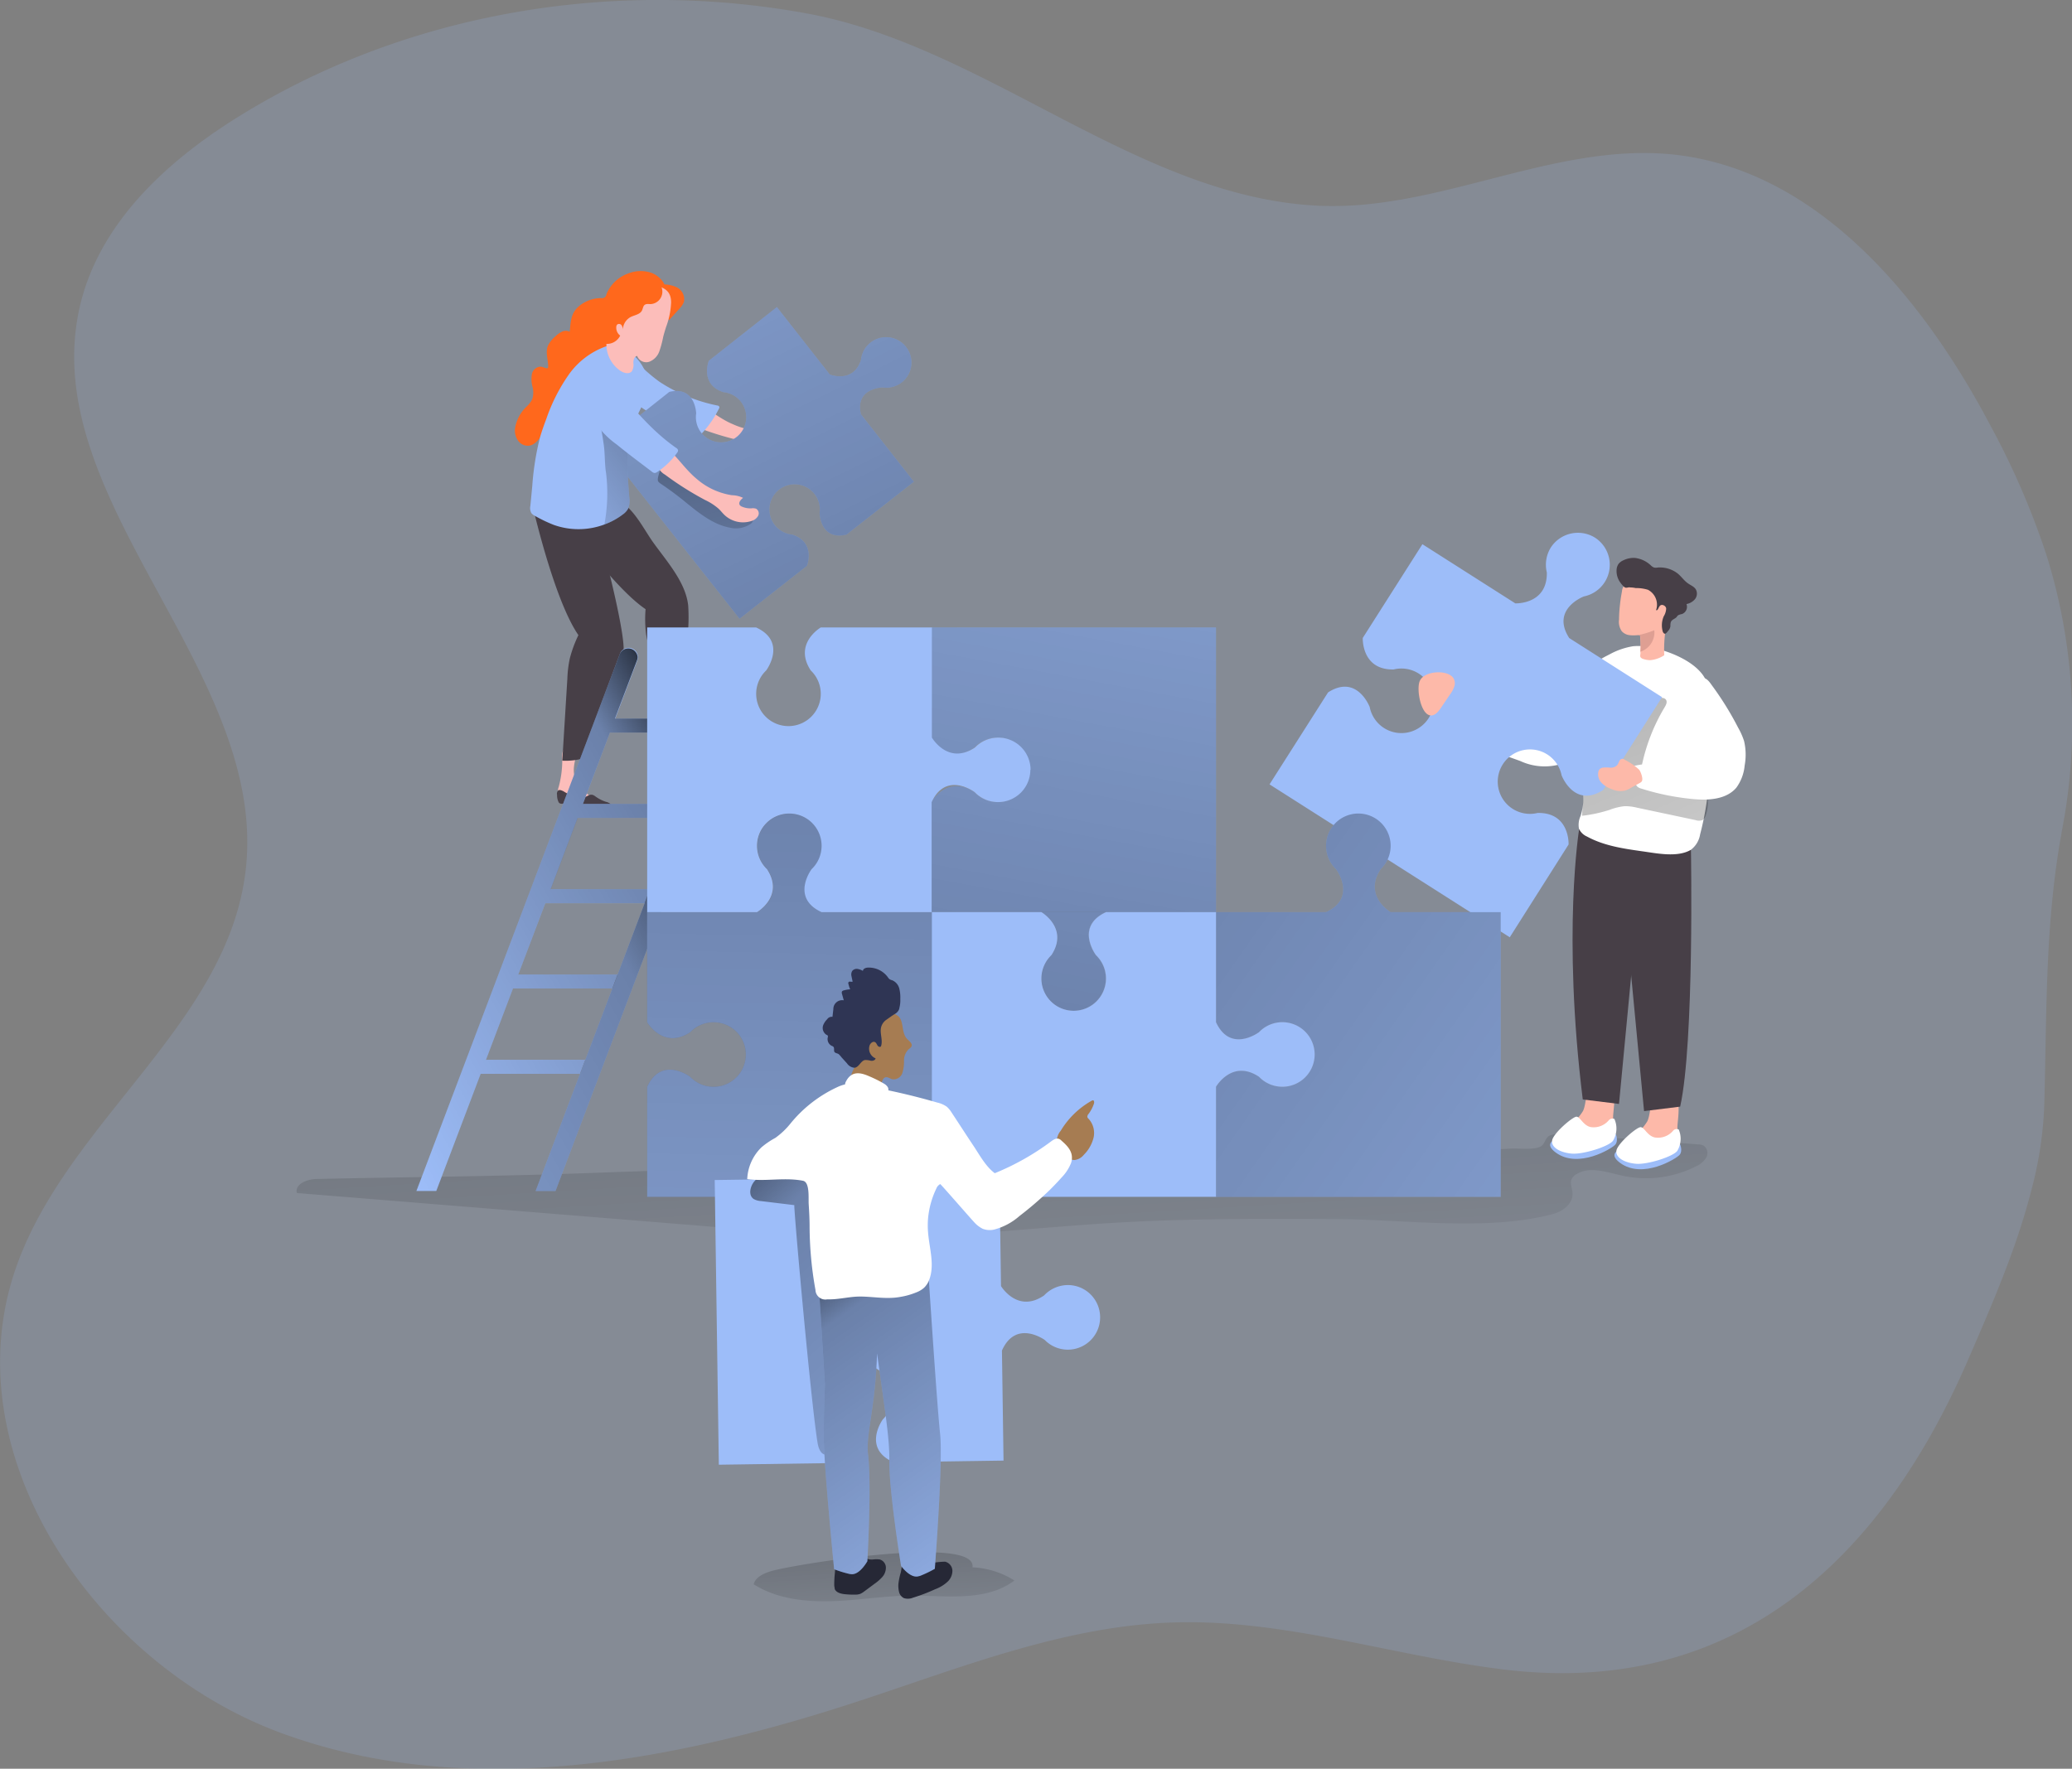 <svg id="Layer_1" data-name="Layer 1" xmlns="http://www.w3.org/2000/svg" xmlns:xlink="http://www.w3.org/1999/xlink" viewBox="0 0 352.24 300.77"><rect x="0" y="0" width="352.24" height="300.77" fill="#808080" stroke="none"/><defs><linearGradient id="linear-gradient" x1="183.83" y1="264.73" x2="185.9" y2="304.52" gradientUnits="userSpaceOnUse"><stop offset="0.01"/><stop offset="0.08" stop-opacity="0.69"/><stop offset="0.21" stop-opacity="0.32"/><stop offset="1" stop-opacity="0"/></linearGradient><linearGradient id="linear-gradient-2" x1="198.79" y1="115.83" x2="207.47" y2="258.13" xlink:href="#linear-gradient"/><linearGradient id="linear-gradient-3" x1="2316.74" y1="-609.73" x2="2301.18" y2="-592.25" gradientTransform="matrix(-0.82, 0.58, 0.58, 0.82, 2373.07, -750.08)" xlink:href="#linear-gradient"/><linearGradient id="linear-gradient-4" x1="4330.77" y1="2142.84" x2="4507.33" y2="2228.49" gradientTransform="translate(2301.07 4516.13) rotate(-142.1)" gradientUnits="userSpaceOnUse"><stop offset="0.01"/><stop offset="0.08" stop-opacity="0.69"/><stop offset="0.21" stop-opacity="0.32"/><stop offset="1" stop-opacity="0"/></linearGradient><linearGradient id="linear-gradient-5" x1="151.05" y1="89.31" x2="160.05" y2="133.45" gradientTransform="matrix(1, 0, 0, 1, 0, 0)" xlink:href="#linear-gradient-4"/><linearGradient id="linear-gradient-6" x1="2290.73" y1="-591.78" x2="2325.28" y2="-589.92" gradientTransform="matrix(-0.82, 0.58, 0.58, 0.82, 2373.07, -750.08)" xlink:href="#linear-gradient"/><linearGradient id="linear-gradient-7" x1="169.8" y1="127.82" x2="168.29" y2="306.52" gradientTransform="matrix(1, 0, 0, 1, 0, 0)" xlink:href="#linear-gradient-4"/><linearGradient id="linear-gradient-8" x1="163.48" y1="158.08" x2="90.67" y2="199.84" gradientTransform="matrix(1, 0, 0, 1, 0, 0)" xlink:href="#linear-gradient-4"/><linearGradient id="linear-gradient-9" x1="130.94" y1="144.46" x2="3.3" y2="217.66" gradientTransform="matrix(1, 0, 0, 1, 0, 0)" xlink:href="#linear-gradient-4"/><linearGradient id="linear-gradient-10" x1="287.37" y1="96.88" x2="352.62" y2="250.07" gradientTransform="matrix(1, 0, 0, 1, 0, 0)" xlink:href="#linear-gradient-4"/><linearGradient id="linear-gradient-11" x1="169.38" y1="134.78" x2="406.73" y2="301.18" gradientTransform="matrix(1, 0, 0, 1, 0, 0)" xlink:href="#linear-gradient-4"/><linearGradient id="linear-gradient-12" x1="199.17" y1="253.11" x2="243.94" y2="12.38" gradientTransform="matrix(1, 0, 0, 1, 0, 0)" xlink:href="#linear-gradient-4"/><linearGradient id="linear-gradient-13" x1="171.77" y1="88.49" x2="165.01" y2="385.82" gradientTransform="matrix(1, 0, 0, 1, 0, 0)" xlink:href="#linear-gradient-4"/><linearGradient id="linear-gradient-14" x1="144.76" y1="213.89" x2="232.33" y2="309.06" gradientTransform="matrix(1, 0, 0, 1, 0, 0)" xlink:href="#linear-gradient-4"/><linearGradient id="linear-gradient-15" x1="163.53" y1="235.49" x2="213.67" y2="305.68" xlink:href="#linear-gradient"/></defs><title>15</title><path d="M380.31,226.05c-2.56,10.09-7,20.16-10.89,29.14-14.78,33.91-39.72,57.1-78.77,52.36-18.82-2.29-37.24-8.61-56.19-8-18.13.56-35.39,7.39-52.61,13.08-32,10.59-67.43,17.37-99.08,5.71s-56.26-47.53-45-79.33c8.76-24.82,36.15-41.47,39-67.63,3.75-34-36.49-63.33-28-96.51C52.38,60.9,64,50.5,76.31,43c28.28-17.29,63.05-23,95.54-17.12,30.9,5.55,56.61,31.57,87.75,32.77C279.68,59.41,299,48,319,49.88c24.74,2.39,42.88,24.3,54.45,46.31a133.81,133.81,0,0,1,9.31,21.47,95.67,95.67,0,0,1,2.84,46.76c-3,16-2.64,31-3.1,47.41A65.06,65.06,0,0,1,380.31,226.05Z" transform="translate(-34.98 -23.65)" fill="#9dbdf9" opacity="0.18" style="isolation:isolate"/><path d="M166,290.84c-1.22.38-2.59,1-2.9,2.21,3.84,2.44,8.59,3,13.13,2.88s9.07-.92,13.62-.95c6,0,12.76,1.07,17.58-2.57a14.53,14.53,0,0,0-7.13-2.24C201.19,284.57,169.56,289.73,166,290.84Z" transform="translate(-34.98 -23.65)" fill="url(#linear-gradient)"/><path d="M88.91,224.13c-1.62,0-3.86.82-3.46,2.39l73.93,6c8.7.71,17.41,1.41,26.15,1.41,13.2,0,26.34-1.62,39.51-2.38,12.4-.71,24.82-.66,37.23-.6,11.49.06,25.62,2.13,36.78-.88,1.68-.45,3.37-1.8,3.26-3.53-.05-.8-.47-1.63-.16-2.37a2,2,0,0,1,.82-.86c2.29-1.41,5.21-.31,7.85.27A18.76,18.76,0,0,0,323.25,222a3.89,3.89,0,0,0,1.76-1.46,1.56,1.56,0,0,0-.38-2.06,2.22,2.22,0,0,0-1-.23L301,216.49a5.22,5.22,0,0,0-2.49.22c-.89.39-.84,1.43-1.56,1.86-1.17.69-3.83.32-5.17.4-3.43.19-6.86.38-10.3.55q-10.27.49-20.58.83c-14,.47-28.07.75-42.1,1-27.75.45-55.51.69-83.25,1.76C120,223.69,104.46,223.79,88.91,224.13Z" transform="translate(-34.98 -23.65)" fill="url(#linear-gradient-2)"/><path d="M145.76,70.06a5.69,5.69,0,0,0-4,.1,6.26,6.26,0,0,0-3.68,3.5.74.74,0,0,1-.88.68,5.86,5.86,0,0,0-3.94,1.51C132,77,132,78.41,131.83,80.06a1.48,1.48,0,0,0-1.33,0,4.13,4.13,0,0,0-1.11.8,4.58,4.58,0,0,0-1.29,1.65c-.4,1.09.05,2.29.07,3.45a.36.36,0,0,1-.09.29.33.33,0,0,1-.26,0c-.31-.06-.59-.22-.9-.25a1.56,1.56,0,0,0-1.52,1.28,5.06,5.06,0,0,0,.11,2.15,3.76,3.76,0,0,1-.06,2.13,4.55,4.55,0,0,1-.93,1.21,6.49,6.49,0,0,0-2,3.83,3.05,3.05,0,0,0,.54,2,2.06,2.06,0,0,0,1.85.84c1.66-.22,2.24-2.55,3.82-3.1s3.35-2.41,4.37-3.88c.82-1.18,1.62-2.55,3-3a4.82,4.82,0,0,0,1.3-.48,2.5,2.5,0,0,0,.66-.78,10.16,10.16,0,0,0,1.31-2.74c.5-1.92,0-4.08.93-5.85a4.07,4.07,0,0,1,2.61-2.06c.47-.12,1-.15,1.43-.28a5.08,5.08,0,0,0,1.52-.73,4.76,4.76,0,0,0,2.32-3.33C148.27,71.8,147,70.54,145.76,70.06Z" transform="translate(-34.98 -23.65)" fill="#ff681c"/><path d="M149.85,72.43A2.25,2.25,0,0,1,151.24,75a3.38,3.38,0,0,1-.75,1.13l-1.81,2-.75-2.78a2.25,2.25,0,0,0-.73-1.35,1.7,1.7,0,0,0-1.69,0c-.53.27-1,.69-1.47,1-.13.08-.31.17-.45.09s-.16-.37-.09-.57C144.36,72.14,147.65,71.48,149.85,72.43Z" transform="translate(-34.98 -23.65)" fill="#ff681c"/><path d="M151.08,147.66a5.11,5.11,0,0,0,.9,2.61c.81,1,2.16,1.5,3.28,2.23a.88.88,0,0,1,.46.59.62.62,0,0,1-.41.55,1.78,1.78,0,0,1-.73.05,28.75,28.75,0,0,0-3.45-.33c-.58,0-1.25.06-1.62-.39a1.75,1.75,0,0,1-.23-1.28,17.38,17.38,0,0,0-.4-4.93,3.16,3.16,0,0,1-.13-1.22,1.11,1.11,0,0,1,1.81-.63C151.22,145.48,151,146.89,151.08,147.66Z" transform="translate(-34.98 -23.65)" fill="#fcbdba"/><path d="M132.58,153.85a5.2,5.2,0,0,0,.34,2.74c.59,1.19,1.82,1.9,2.77,2.84a.84.84,0,0,1,.33.67.6.6,0,0,1-.51.45,1.61,1.61,0,0,1-.72-.09,30.24,30.24,0,0,0-3.32-1c-.57-.1-1.24-.2-1.51-.7a1.78,1.78,0,0,1,0-1.3,17.37,17.37,0,0,0,.6-4.92,3.14,3.14,0,0,1,.12-1.22,1.11,1.11,0,0,1,1.9-.25C133.15,151.74,132.65,153.08,132.58,153.85Z" transform="translate(-34.98 -23.65)" fill="#fcbdba"/><path d="M128.94,108.85s9.54,14.16,15.79,18.39a20.13,20.13,0,0,0,.09,4.25c.32,2.29,1.43,4.3,1.79,6.55l1.2,7.57c.05.34.15.75.48.87a1,1,0,0,0,.61,0l2.64-.72a121.73,121.73,0,0,1,.29-13.64,30.07,30.07,0,0,0,.14-5.53c-.44-4-3.72-7.57-6-10.78-1.37-1.94-2.84-4.84-4.76-6.31-1.6-1.22-3.86-.64-5.87-.44a13.64,13.64,0,0,1-4.5-.32A2,2,0,0,0,128.94,108.85Z" transform="translate(-34.98 -23.65)" fill="#473f47"/><path d="M125.31,108.76s3.71,16.67,8,22.89a21.15,21.15,0,0,0-1.47,4,19.71,19.71,0,0,0-.41,3.43L130.57,153a11.13,11.13,0,0,0,3.93-.5l4.88-12.27A17,17,0,0,0,141,134c0-4.18-4-19.44-4.47-20.21-1.05-1.73-3.36-2-5.3-2.56a13.38,13.38,0,0,1-4.07-1.94C126.55,108.91,126,108.54,125.31,108.76Z" transform="translate(-34.98 -23.65)" fill="#473f47"/><path d="M159.56,95.78a11.92,11.92,0,0,0,6.51,1,4.61,4.61,0,0,1,2-.1c-.29.41-.57,1-.16,1.35a.87.87,0,0,0,.42.14,3.47,3.47,0,0,0,1.6-.17,1.64,1.64,0,0,1,.78-.17.93.93,0,0,1,.68,1.12,2,2,0,0,1-.88,1.14,4.64,4.64,0,0,1-4.68.26c-.42-.23-.81-.52-1.24-.75a10,10,0,0,0-2.6-.78,53.28,53.28,0,0,1-7.73-2.22,2.89,2.89,0,0,1-1.83-1.36c-.51-1.26.43-3.37,1.93-2.55C156.1,93.7,157.67,95,159.56,95.78Z" transform="translate(-34.98 -23.65)" fill="#fcbdba"/><path d="M147.14,88.6a27.92,27.92,0,0,0,9.76,4c.15,0,.33.1.37.25a.39.39,0,0,1-.07.29,17.93,17.93,0,0,1-2.67,3.95,1.24,1.24,0,0,1-.43.36,1.28,1.28,0,0,1-1-.12q-3.37-1.35-6.6-3a14.22,14.22,0,0,1-5-3.67,5,5,0,0,1-1.16-2.9c0-1.18,1.08-3.3,2.57-2.72.67.26,1.26,1.09,1.77,1.56A25.81,25.81,0,0,0,147.14,88.6Z" transform="translate(-34.98 -23.65)" fill="#9dbdf9"/><path d="M147.14,88.6a27.92,27.92,0,0,0,9.76,4c.15,0,.33.1.37.25a.39.39,0,0,1-.07.29,17.93,17.93,0,0,1-2.67,3.95,1.24,1.24,0,0,1-.43.36,1.28,1.28,0,0,1-1-.12q-3.37-1.35-6.6-3a14.22,14.22,0,0,1-5-3.67,5,5,0,0,1-1.16-2.9c0-1.18,1.08-3.3,2.57-2.72.67.26,1.26,1.09,1.77,1.56A25.81,25.81,0,0,0,147.14,88.6Z" transform="translate(-34.98 -23.65)" fill="url(#linear-gradient-3)"/><path d="M189,82.64a4.28,4.28,0,0,1-4,6.89s-4.73.11-3.66,4.57l9,11.46-11.46,9c-4.46,1.07-4.57-3.66-4.57-3.66a4.29,4.29,0,1,0-4.64,3.66c4.07,1.34,2.49,5.3,2.49,5.3l-11.46,9L137.41,99.29l11.35-9c4.46-1.07,4.57,3.66,4.57,3.66a4.28,4.28,0,1,0,7.6-2,4.34,4.34,0,0,0-3-1.62C153.9,89,155.48,85,155.48,85l11.57-9.13,9,11.47s4,1.58,5.3-2.49A4.29,4.29,0,0,1,189,82.64Z" transform="translate(-34.98 -23.65)" fill="#9dbdf9"/><path d="M189,82.64a4.28,4.28,0,0,1-4,6.89s-4.73.11-3.66,4.57l9,11.46-11.46,9c-4.46,1.07-4.57-3.66-4.57-3.66a4.29,4.29,0,1,0-4.64,3.66c4.07,1.34,2.49,5.3,2.49,5.3l-11.46,9L137.41,99.29l11.35-9c4.46-1.07,4.57,3.66,4.57,3.66a4.28,4.28,0,1,0,7.6-2,4.34,4.34,0,0,0-3-1.62C153.9,89,155.48,85,155.48,85l11.57-9.13,9,11.47s4,1.58,5.3-2.49A4.29,4.29,0,0,1,189,82.64Z" transform="translate(-34.98 -23.65)" fill="url(#linear-gradient-4)"/><path d="M151.13,108.72c2.45,2,5,4.15,8,4.67a4.44,4.44,0,0,0,3.39-.61,1.07,1.07,0,0,0,.52-1c-.11-.49-.71-.66-1.2-.75a16.55,16.55,0,0,1-6.46-2.32,18.7,18.7,0,0,1-2.07-1.7l-4.87-4.34a.63.63,0,0,0-.49-.23c-.2,0-.32.23-.41.41a8.68,8.68,0,0,0-.68,1.93c-.15.73,0,.83.63,1.25Q149.38,107.31,151.13,108.72Z" transform="translate(-34.98 -23.65)" fill="url(#linear-gradient-5)"/><path d="M153.39,105.06a11.89,11.89,0,0,0,6,2.8,4.54,4.54,0,0,1,1.91.45c-.41.31-.85.84-.54,1.25a.87.87,0,0,0,.37.25,3.55,3.55,0,0,0,1.58.28,1.79,1.79,0,0,1,.8.06.92.92,0,0,1,.33,1.26,1.91,1.91,0,0,1-1.16.85,4.6,4.6,0,0,1-4.56-1.06c-.35-.34-.64-.73-1-1.06a9.77,9.77,0,0,0-2.28-1.47,53.36,53.36,0,0,1-6.8-4.3,2.9,2.9,0,0,1-1.38-1.81c-.14-1.36,1.35-3.13,2.57-1.91C150.65,102.09,151.8,103.74,153.39,105.06Z" transform="translate(-34.98 -23.65)" fill="#fcbdba"/><path d="M125.31,110.9a1.84,1.84,0,0,0,.66.5,24.29,24.29,0,0,0,3.13,1.5,12.55,12.55,0,0,0,8.65-.07,11.54,11.54,0,0,0,3.1-1.69,3,3,0,0,0,.88-.93,3.38,3.38,0,0,0,.24-1.92c-.25-3.37-.62-6.85,0-10.12a14,14,0,0,1,1-3.26,25.28,25.28,0,0,0,2-4.47A6.66,6.66,0,0,0,143.58,85c-1.3-1.66-3.68-3.13-5.78-2.38a13.23,13.23,0,0,0-6.05,4.62,30.18,30.18,0,0,0-3.9,7.65c-.4,1.07-.79,2.14-1.1,3.24a47.07,47.07,0,0,0-1.28,8.11c-.11,1.14-.21,2.28-.33,3.42A1.79,1.79,0,0,0,125.31,110.9Z" transform="translate(-34.98 -23.65)" fill="#9dbdf9"/><path d="M137.75,112.83a11.54,11.54,0,0,0,3.1-1.69,3,3,0,0,0,.88-.93,3.38,3.38,0,0,0,.24-1.92c-.25-3.37-.62-6.85,0-10.12-.4-.4-.85-.76-1.29-1.12-1-.82-2.44-2.44-3.89-2.33.35,1.53.63,3.09.84,4.65s.13,3.18.38,4.72a28.48,28.48,0,0,1-.19,8.19A2.64,2.64,0,0,0,137.75,112.83Z" transform="translate(-34.98 -23.65)" fill="url(#linear-gradient-6)"/><path d="M149.92,99.81a.66.66,0,0,1,.33.39.65.65,0,0,1-.17.45,12.67,12.67,0,0,1-3.36,3.25.85.85,0,0,1-.44.18.83.83,0,0,1-.49-.23c-2-1.53-4-3-5.95-4.6a14.84,14.84,0,0,1-3.3-3.22A13.88,13.88,0,0,1,135,92.44c-1.19-3.75,2.41-5.38,4.82-2.63C143,93.45,145.9,97,149.92,99.81Z" transform="translate(-34.98 -23.65)" fill="#9dbdf9"/><path d="M149.43,153.11a.76.76,0,0,1,.1-.76c.22-.21.58-.11.86,0a10.4,10.4,0,0,0,1.93.71,2.84,2.84,0,0,0,2-.21c.34-.2.67-.5,1.06-.47a1.37,1.37,0,0,1,.55.21,6.74,6.74,0,0,0,1.91.65,1.8,1.8,0,0,1,.79.26.39.39,0,0,1,.15.21c0,.2-.19.35-.38.42-2.08.81-4.41.51-6.63.27a2.69,2.69,0,0,0-.75,0c-.37.07-.82.26-1.13,0A2.61,2.61,0,0,1,149.43,153.11Z" transform="translate(-34.98 -23.65)" fill="#473f47"/><path d="M129.68,158.81a.8.8,0,0,1,.19-.74c.25-.18.59,0,.86.11a11.77,11.77,0,0,0,1.83.95,2.87,2.87,0,0,0,2,0c.36-.15.72-.41,1.11-.33a1.52,1.52,0,0,1,.52.27A6.49,6.49,0,0,0,138,160a1.78,1.78,0,0,1,.76.36.31.31,0,0,1,.11.22c0,.2-.22.32-.42.37-2.17.55-4.44,0-6.61-.55a2.78,2.78,0,0,0-.75-.11c-.37,0-.84.16-1.12-.18A2.73,2.73,0,0,1,129.68,158.81Z" transform="translate(-34.98 -23.65)" fill="#473f47"/><path d="M148.2,79.29c-.17.55-.34,1.1-.48,1.66a17.15,17.15,0,0,1-.66,2.46,2.94,2.94,0,0,1-1.72,1.76,1.65,1.65,0,0,1-2.05-1c-.48.11-.65.7-.64,1.2a2.14,2.14,0,0,1-.26,1.42c-.45.53-1.33.31-1.92-.07a5.44,5.44,0,0,1-2.29-5.6c.49-2.23.47-4.9,1.74-6.83a6,6,0,0,1,1.71-1.63,4.41,4.41,0,0,1,2-.81,5.51,5.51,0,0,1,1.51.12c2.12.36,3.92.67,3.93,3.1A13.67,13.67,0,0,1,148.2,79.29Z" transform="translate(-34.98 -23.65)" fill="#fcbdba"/><path d="M145.59,75.36c-.33,0-.71-.08-1,.12s-.31.65-.49,1c-.35.65-1.24.74-1.91,1.08a2.5,2.5,0,0,0-1.32,2.25,1.52,1.52,0,0,0-.21-.84.53.53,0,0,0-.76-.13.64.64,0,0,0-.15.38,1.68,1.68,0,0,0,.66,1.5,2.5,2.5,0,0,1-2.29,1.41,1.28,1.28,0,0,1-.83-.28,1.34,1.34,0,0,1-.32-.54c-.57-1.6.3-3.31.51-5a6.89,6.89,0,0,1,.29-1.76,3.86,3.86,0,0,1,.75-1.09,7.62,7.62,0,0,1,3.56-2.39c1.34-.37,4-.18,5.05.88A2.11,2.11,0,0,1,145.59,75.36Z" transform="translate(-34.98 -23.65)" fill="#ff681c"/><path d="M145,227.17V208.46c2.46-5.34,7.31-1.7,7.31-1.7a5.49,5.49,0,1,0,0-7.58c-4.58,3-7.31-1.7-7.31-1.7V178.76h18.71s4.74-2.73,1.7-7.31a5.49,5.49,0,1,1,7.58,0s-3.64,4.85,1.7,7.31h18.71v48.41Z" transform="translate(-34.98 -23.65)" fill="url(#linear-gradient-7)"/><path d="M109.15,226.17h-3.38l34.6-91.36a1.58,1.58,0,0,1,1.47-1h0a1.58,1.58,0,0,1,1.48,2.14Z" transform="translate(-34.98 -23.65)" fill="#9dbdf9"/><polygon points="94.44 202.52 91.06 202.52 126.04 110.14 129.42 110.14 94.44 202.52" fill="#9dbdf9"/><polygon points="120.58 124.57 102.7 124.57 103.6 122.19 121.48 122.19 120.58 124.57" fill="#9dbdf9"/><polygon points="115.08 139.08 97.2 139.08 98.11 136.7 115.99 136.7 115.08 139.08" fill="#9dbdf9"/><polygon points="109.59 153.59 91.71 153.59 92.61 151.2 110.49 151.2 109.59 153.59" fill="#9dbdf9"/><polygon points="104.1 168.09 86.22 168.09 87.12 165.71 105 165.71 104.1 168.09" fill="#9dbdf9"/><polygon points="98.6 182.6 80.72 182.6 81.63 180.22 99.5 180.22 98.6 182.6" fill="#9dbdf9"/><path d="M138.67,148.22l-4.6,12.13H151l-.9,2.38h-16.9l-4.59,12.12h16.89l-.9,2.38H127.68l-4.59,12.13H140l-.9,2.38H122.19l-4.6,12.13h16.9l-.91,2.38H116.69l-7.54,19.92h-3.38l34.6-91.36a1.58,1.58,0,0,1,3,.56,1.62,1.62,0,0,1-.1.56l-3.75,9.91h16.89l-.9,2.38Z" transform="translate(-34.98 -23.65)" fill="url(#linear-gradient-8)"/><polygon points="94.44 202.52 91.06 202.52 126.04 110.14 129.42 110.14 94.44 202.52" fill="url(#linear-gradient-9)"/><path d="M297.11,147.18a3.87,3.87,0,0,1-1.74.84,4,4,0,0,1-1.72-.31l-8.32-2.77a3.15,3.15,0,0,0-.68,4.24A6.15,6.15,0,0,0,287.7,151l5.71,2.05a9.81,9.81,0,0,0,8.41-.05c1.7-.57,3.57-1.28,4.39-2.88s.22-3.72.46-5.59a24,24,0,0,0,.67-3.62c0-1.05-.86-2.63-2.11-2.41-1.08.19-1.8,2.07-2.37,2.86A26.76,26.76,0,0,1,297.11,147.18Z" transform="translate(-34.98 -23.65)" fill="#fff"/><path d="M284.29,144.47a1.73,1.73,0,0,0-.39-.6.61.61,0,0,0-.66-.14.68.68,0,0,0-.32.65.34.34,0,0,1-.06.26c-.06.06-.17,0-.26,0-.94-.18-1.9-.32-2.86-.42a.58.58,0,0,0-.65.79,2.88,2.88,0,0,0,.47.88c.49.8.67,1.85,1.45,2.37a2.54,2.54,0,0,0,1.58.33c.55,0,1.09-.13,1.64-.1a1.72,1.72,0,0,0,1.08-.12.93.93,0,0,0,.37-.82,3.13,3.13,0,0,0-.51-1.38C284.86,145.63,284.57,145.05,284.29,144.47Z" transform="translate(-34.98 -23.65)" fill="#fdb9a9"/><path d="M307.49,207.1c-3.18-.72-2.56,3.79-3.4,5.47a8.81,8.81,0,0,1-2,2.26,4.08,4.08,0,0,0-1.43,2.57.93.93,0,0,0,.11.54,1.09,1.09,0,0,0,.64.38,7.33,7.33,0,0,0,5.45-.54,4.23,4.23,0,0,0,1.87-1.73,6,6,0,0,0,.48-2.58C309.31,211.59,310.15,207.69,307.49,207.1Z" transform="translate(-34.98 -23.65)" fill="#fdb9a9"/><path d="M304.67,216.4s-9.06.39-5.22,3.23,9.57-.69,10.13-1.34.1-1.76.1-1.76Z" transform="translate(-34.98 -23.65)" fill="#9dbdf9"/><path d="M309.18,217.65c-.8,1-5.06,2.31-6.95,2.17s-3.58-1-3.39-2.23,3.51-4.06,4.14-4.05,1.12,1.46,2.38,1.76a3.35,3.35,0,0,0,3.07-1.1.84.84,0,0,1,1-.27A4,4,0,0,1,309.18,217.65Z" transform="translate(-34.98 -23.65)" fill="#fff"/><path d="M318.42,208.88c-3.18-.74-2.56,3.78-3.4,5.45a8.85,8.85,0,0,1-2,2.27,4.06,4.06,0,0,0-1.43,2.56,1,1,0,0,0,.11.55,1.14,1.14,0,0,0,.64.38,7.37,7.37,0,0,0,5.45-.54,4.31,4.31,0,0,0,1.87-1.74,6,6,0,0,0,.48-2.57C320.24,213.34,321.08,209.45,318.42,208.88Z" transform="translate(-34.98 -23.65)" fill="#fdb9a9"/><path d="M315.6,218.14s-9.06.38-5.22,3.24,9.57-.7,10.13-1.35.1-1.76.1-1.76Z" transform="translate(-34.98 -23.65)" fill="#9dbdf9"/><path d="M320.11,219.37c-.8,1-5.06,2.32-6.95,2.18s-3.58-1-3.39-2.23,3.51-4.06,4.14-4,1.12,1.46,2.38,1.75a3.34,3.34,0,0,0,3.07-1.09.83.83,0,0,1,1-.27A4,4,0,0,1,320.11,219.37Z" transform="translate(-34.98 -23.65)" fill="#fff"/><path d="M310.21,167.75l4.26,44.84,6.14-.76c2.43-10.94,1.83-43.67,1.83-43.67Z" transform="translate(-34.98 -23.65)" fill="#473f47"/><path d="M314.47,166.54l-4.26,44.83-6.16-.76c-3.51-28.36-.61-46-.61-46Z" transform="translate(-34.98 -23.65)" fill="#473f47"/><path d="M304,150.33c-.08-.82-.3-1.64-.38-2.48a18.79,18.79,0,0,1,.09-5.08,19.24,19.24,0,0,1,1.61-5.18c.7-1.42,2-2,3.42-2.74a12.3,12.3,0,0,1,3.87-1.31,9.73,9.73,0,0,1,2.85.16c2.9.55,6.71,2,8.69,4.33,1.49,1.71,1.66,4.17,1.71,6.44.06,3.13,0,6.26-.2,9.39,0,.45-.05.9-.09,1.36A49.84,49.84,0,0,1,324,165.53a4.09,4.09,0,0,1-1.59,2.64c-2.27,1.32-5.73.59-8.18.25-3.25-.46-6.58-.94-9.46-2.52a2.67,2.67,0,0,1-1.36-1.31,3.57,3.57,0,0,1,.27-2.19c1-3.2.22-6.57.22-9.84,0-.59.07-1.19.07-1.79C304,150.63,304,150.48,304,150.33Z" transform="translate(-34.98 -23.65)" fill="#fff"/><path d="M314.2,156.12a7.65,7.65,0,0,0,2.51,1c2.65.77,5.37,1.18,8,2a1,1,0,0,1,.48.24.89.89,0,0,1,.14.56,7,7,0,0,1-.34,2.27,1.51,1.51,0,0,1-.59.91,1.74,1.74,0,0,1-1.19,0L313.3,161a8.37,8.37,0,0,0-2.17-.26,10.2,10.2,0,0,0-2.53.63,24.16,24.16,0,0,1-4.67,1,36.69,36.69,0,0,1,.69-5.63,7.41,7.41,0,0,1,.62-1.58,7.65,7.65,0,0,1,1.12-1.36c1.6-1.67,2.71-3.76,4.33-5.43.85-.88,1.91-1.44,2.66-2.38.3-.38,2.9-3.65,2.65-4,.5.62,1.74,0,2.19.64.28.4,0,.94-.26,1.35a31.89,31.89,0,0,0-3.95,10.4C313.78,155.23,313.48,155.53,314.2,156.12Z" transform="translate(-34.98 -23.65)" fill="url(#linear-gradient-10)"/><path d="M306.12,115.07a5.49,5.49,0,0,1-1.88,10s-5.68,2.14-2.49,7.08l15.78,10.05-10,15.78c-4.94,3.19-7.08-2.49-7.08-2.49a5.48,5.48,0,1,0-4.07,6.4c5.5-.11,5.26,5.36,5.26,5.36l-10,15.78-40.84-26,9.95-15.64c4.94-3.18,7.08,2.49,7.08,2.49a5.49,5.49,0,1,0,4.07-6.39c-5.5.11-5.25-5.36-5.25-5.36l10.14-15.94,15.79,10.06s5.47.24,5.36-5.26a5.56,5.56,0,0,1,.7-4.27A5.5,5.5,0,0,1,306.12,115.07Z" transform="translate(-34.98 -23.65)" fill="#9dbdf9"/><path d="M330.47,147.4a12,12,0,0,1,1,2.25,10.15,10.15,0,0,1,.1,4.18,7.53,7.53,0,0,1-1.41,3.76c-1.69,2-4.71,2.19-7.33,1.94a42.13,42.13,0,0,1-8.76-1.76,1.89,1.89,0,0,1-.73-.34,2,2,0,0,1-.46-.92,14.39,14.39,0,0,1-.43-2.53c3-.86,6.32-.16,9.45-.62a1.34,1.34,0,0,0,1.26-1.78c-.15-1.76-1.24-3.3-1.75-5a7.94,7.94,0,0,1,.12-5,4.11,4.11,0,0,1,2.28-2.57c1.25-.41,1.73.57,2.42,1.49A52.68,52.68,0,0,1,330.47,147.4Z" transform="translate(-34.98 -23.65)" fill="#fff"/><path d="M311.2,152.86a.84.84,0,0,0-.41-.18.65.65,0,0,0-.53.39,6.09,6.09,0,0,1-.3.63,1.49,1.49,0,0,1-1.2.49,6.76,6.76,0,0,0-1.35,0,1,1,0,0,0-.45.22.92.92,0,0,0-.25.44,2.1,2.1,0,0,0,.54,1.92,4.34,4.34,0,0,0,1.75,1.08,3.72,3.72,0,0,0,2.15.26,4.41,4.41,0,0,0,1.13-.51l1.46-.81a1,1,0,0,0,.32-.24c.32-.4-.12-1.6-.41-2A10.22,10.22,0,0,0,311.2,152.86Z" transform="translate(-34.98 -23.65)" fill="#fdb9a9"/><path d="M310.22,129c0-.86.07-1.73.16-2.57s.2-1.5.34-2.24a1.52,1.52,0,0,1,.58-1.13,7.09,7.09,0,0,1,3.83-1,3.68,3.68,0,0,1,2.79,1,3.64,3.64,0,0,1,.77,2,22.9,22.9,0,0,1-.56,5.63,23.79,23.79,0,0,0-.23,4.38,5.16,5.16,0,0,1-2.37.84,3.86,3.86,0,0,1-1.16-.19.89.89,0,0,1-.52-.34.91.91,0,0,1,0-.49,3.57,3.57,0,0,0,0-.46h0a14.69,14.69,0,0,0-.05-2.57.26.26,0,0,0-.08-.2.25.25,0,0,0-.17,0h-.24a6.08,6.08,0,0,1-1.28,0,2.12,2.12,0,0,1-1.34-.66A2.78,2.78,0,0,1,310.22,129Z" transform="translate(-34.98 -23.65)" fill="#fdb9a9"/><path d="M312,123.52c-.3,0-.57.16-.83,0a3.77,3.77,0,0,1-.71-.78,3.31,3.31,0,0,1-.66-2.21,1.94,1.94,0,0,1,.34-1,2.11,2.11,0,0,1,.83-.61,3.89,3.89,0,0,1,2-.39,4.74,4.74,0,0,1,2.66,1.27,1.46,1.46,0,0,0,.55.36,1.41,1.41,0,0,0,.58,0,4.92,4.92,0,0,1,3.51,1.08c.56.49,1,1.12,1.58,1.55s1.15.59,1.45,1.14a1.51,1.51,0,0,1-.17,1.6,2.5,2.5,0,0,1-1.45.84,1.31,1.31,0,0,1-.78,1.7,2.05,2.05,0,0,0-.66.22c-.14.11-.2.28-.34.39-.33.27-.76.36-.9.82a2.32,2.32,0,0,0-.05.59,1.35,1.35,0,0,1-.34.79c-.13.14-.36.49-.55.53s-.36-.19-.42-.39a3.89,3.89,0,0,1,.17-2.56,2.74,2.74,0,0,0,.42-1.3c0-.46-.66-.82-1-.55s-.36.92-.72.79a2.85,2.85,0,0,0-1.38-3.46,6.66,6.66,0,0,0-2.08-.29,5.13,5.13,0,0,0-1-.11Z" transform="translate(-34.98 -23.65)" fill="#473f47"/><path d="M313.31,131.68a15.13,15.13,0,0,0,2.9-.86,3.45,3.45,0,0,1-2.37,3.65h0a14.69,14.69,0,0,0,0-2.57.3.3,0,0,0-.08-.2.25.25,0,0,0-.17,0h-.23Z" transform="translate(-34.98 -23.65)" fill="#de9f93"/><path d="M282,138.87a1.68,1.68,0,0,1,.21,1.51,4.92,4.92,0,0,1-.75,1.39l-1.57,2.32c-.41.6-1,1.28-1.69,1.22-1.72-.12-2.48-4.58-1.84-5.9C277.1,137.76,280.87,137.46,282,138.87Z" transform="translate(-34.98 -23.65)" fill="#fdb9a9"/><path d="M290.1,178.76v48.41H241.7V208.45s2.73-4.74,7.31-1.7a5.49,5.49,0,1,0,0-7.58s-4.85,3.64-7.31-1.7V178.76h18.71c5.34-2.46,1.7-7.31,1.7-7.31a5.49,5.49,0,1,1,7.58,0c-3,4.58,1.7,7.31,1.7,7.31Z" transform="translate(-34.98 -23.65)" fill="#9dbdf9"/><path d="M290.1,178.76v48.41H241.7V208.45s2.73-4.74,7.31-1.7a5.49,5.49,0,1,0,0-7.58s-4.85,3.64-7.31-1.7V178.76h18.71c5.34-2.46,1.7-7.31,1.7-7.31a5.49,5.49,0,1,1,7.58,0c-3,4.58,1.7,7.31,1.7,7.31Z" transform="translate(-34.98 -23.65)" fill="url(#linear-gradient-11)"/><path d="M210.08,154.55a5.5,5.5,0,0,1-9.47,3.79c-4.58-3-7.31,1.7-7.31,1.7v18.72h48.4V130.35H193.3v18.71c2.46,5.34,7.31,1.7,7.31,1.7a5.5,5.5,0,0,1,9.47,3.79Z" transform="translate(-34.98 -23.65)" fill="#9dbdf9"/><path d="M213.71,186.07a5.49,5.49,0,1,0,7.58,0s-3.64-4.85,1.7-7.31H212S216.75,181.49,213.71,186.07Z" transform="translate(-34.98 -23.65)" fill="#9dbdf9"/><path d="M193.3,130.35v18.71c2.46,5.34,7.31,1.7,7.31,1.7a5.49,5.49,0,1,1,0,7.58c-4.58-3-7.31,1.7-7.31,1.7v18.72H212s4.74,2.73,1.7,7.31a5.49,5.49,0,1,0,7.58,0s-3.64-4.85,1.7-7.31H241.7V130.35Z" transform="translate(-34.98 -23.65)" fill="url(#linear-gradient-12)"/><path d="M193.3,178.76v48.41h48.4V208.45s2.73-4.74,7.31-1.7a5.49,5.49,0,1,0,0-7.58s-4.85,3.64-7.31-1.7V178.76H223c-5.34,2.46-1.7,7.31-1.7,7.31a5.49,5.49,0,1,1-7.58,0c3-4.58-1.7-7.31-1.7-7.31Z" transform="translate(-34.98 -23.65)" fill="#9dbdf9"/><path d="M145,227.17V208.46c2.46-5.34,7.31-1.7,7.31-1.7a5.49,5.49,0,1,0,0-7.58c-4.58,3-7.31-1.7-7.31-1.7V178.76h18.71s4.74-2.73,1.7-7.31a5.49,5.49,0,1,1,7.58,0s-3.64,4.85,1.7,7.31h18.71v48.41Z" transform="translate(-34.98 -23.65)" fill="#9dbdf9"/><path d="M145,227.17V208.46c2.46-5.34,7.31-1.7,7.31-1.7a5.49,5.49,0,1,0,0-7.58c-4.58,3-7.31-1.7-7.31-1.7V178.76h18.71s4.74-2.73,1.7-7.31a5.49,5.49,0,1,1,7.58,0s-3.64,4.85,1.7,7.31h18.71v48.41Z" transform="translate(-34.98 -23.65)" fill="url(#linear-gradient-13)"/><path d="M210.14,154.56a5.5,5.5,0,0,1-9.47,3.79s-4.85-3.64-7.31,1.7v18.71H174.65c-5.34-2.46-1.7-7.31-1.7-7.31a5.49,5.49,0,1,0-7.58,0c3,4.58-1.7,7.31-1.7,7.31H145V130.35h18.53c5.34,2.46,1.7,7.31,1.7,7.31a5.49,5.49,0,1,0,7.58,0c-3-4.58,1.7-7.31,1.7-7.31h18.89v18.72s2.73,4.74,7.31,1.7a5.5,5.5,0,0,1,9.47,3.79Z" transform="translate(-34.98 -23.65)" fill="#9dbdf9"/><path d="M222,247.58a5.49,5.49,0,0,1-9.41,3.93s-4.9-3.57-7.28,1.8l.27,18.71-18.71.27c-5.38-2.38-1.81-7.28-1.81-7.28a5.48,5.48,0,1,0-7.58.11c3.11,4.53-1.59,7.33-1.59,7.33l-18.71.27-.7-48.41,18.53-.26c5.38,2.38,1.81,7.28,1.81,7.28a5.48,5.48,0,1,0,7.58-.11c-3.11-4.53,1.59-7.33,1.59-7.33l18.89-.27.27,18.72s2.8,4.7,7.33,1.59a5.57,5.57,0,0,1,4-1.76A5.48,5.48,0,0,1,222,247.58Z" transform="translate(-34.98 -23.65)" fill="#9dbdf9"/><path d="M163.26,224.49c-.67.74-1.19,2.37-.13,3.06a2.86,2.86,0,0,0,1.23.34l5.66.69c-.17,0,2.79,33.35,3.95,40.44.14.84.49,1.89,1.34,2a1.63,1.63,0,0,0,1.27-.74,8.65,8.65,0,0,0,1.35-4.27,243.47,243.47,0,0,0,2-32.83c0-2.17-.08-4.44-1.16-6.33a8.84,8.84,0,0,0-5.93-3.92C169.61,222.2,165.61,221.87,163.26,224.49Z" transform="translate(-34.98 -23.65)" fill="url(#linear-gradient-14)"/><path d="M176.88,293.71l0,.13c.24.61,1,.81,1.64.89a13.93,13.93,0,0,0,1.82.08,2.49,2.49,0,0,0,.86-.12,3.2,3.2,0,0,0,.71-.43l1.75-1.3a7.56,7.56,0,0,0,1.34-1.18,2.4,2.4,0,0,0,.58-1.65,1.46,1.46,0,0,0-1.05-1.3,4.52,4.52,0,0,0-1.1,0,2.12,2.12,0,0,1-2.08-1,1.56,1.56,0,0,0-.5-.84,1.27,1.27,0,0,0-.82-.1,6.32,6.32,0,0,0-1.78.35A2.06,2.06,0,0,0,177,288.5a3.26,3.26,0,0,0-.08.82,13.94,13.94,0,0,1,0,1.71,19.19,19.19,0,0,0-.12,2.14A2.35,2.35,0,0,0,176.88,293.71Z" transform="translate(-34.98 -23.65)" fill="#262836"/><path d="M193.85,293.94a29.45,29.45,0,0,1-3.63,1.38,2.28,2.28,0,0,1-1.56.09,1.57,1.57,0,0,1-.83-1,4.73,4.73,0,0,1-.13-1.35,11,11,0,0,1,.43-2.07c.11-.63.2-1.26.28-1.89.13-.91.25-1.81.36-2.71l3.15.67c.33.07.64,1.34.84,1.61a1.65,1.65,0,0,0,1.26.67,12.78,12.78,0,0,1,1.62-.13,1.62,1.62,0,0,1,1.25,1.54,2.57,2.57,0,0,1-.85,1.89,6.25,6.25,0,0,1-1.8,1.14Z" transform="translate(-34.98 -23.65)" fill="#262836"/><path d="M193.9,290.42a20.22,20.22,0,0,1-2.57,1.23l-.08,0c-1.46.57-3.09-1.72-3.09-1.72s-2.06-12.72-2-18c.07-3.62-.79-8.78-2.08-18.14-.32,9.56-1.94,13.76-1.53,17.19.63,5.21-.12,18.15-.12,18.15s-1.38,2.52-2.89,2.18l-.09,0a18.78,18.78,0,0,1-2.67-.82s-1.76-17.82-1.76-22.52.2-8.91.2-8.91l-.92-14.88,3.92-5.7.32-.13.3-.3,4.35-3.19s0,.74-.08,2l3.38,1.81.32.24.33.08,5.66,1s1.48,22.83,2,27.5S193.9,290.42,193.9,290.42Z" transform="translate(-34.98 -23.65)" fill="#9dbdf9"/><path d="M193.9,290.42a20.22,20.22,0,0,1-2.57,1.23l-.08,0c-1.46.57-3.09-1.72-3.09-1.72s-2.06-12.72-2-18c.07-3.62-.79-8.78-2.08-18.14-.32,9.56-1.94,13.76-1.53,17.19.63,5.21-.12,18.15-.12,18.15s-1.38,2.52-2.89,2.18l-.09,0a18.78,18.78,0,0,1-2.67-.82s-1.76-17.82-1.76-22.52.2-8.91.2-8.91l-.92-14.88,3.92-5.7.32-.13.3-.3,4.35-3.19s0,.74-.08,2l3.38,1.81.32.24.33.08,5.66,1s1.48,22.83,2,27.5S193.9,290.42,193.9,290.42Z" transform="translate(-34.98 -23.65)" fill="url(#linear-gradient-15)"/><path d="M220.54,210.84a.43.43,0,0,1,.24-.08c.23,0,.24.37.16.59a6.22,6.22,0,0,1-.9,1.71.75.75,0,0,0-.21.48c0,.18.16.31.28.44a3.57,3.57,0,0,1,.77,3.15,6.22,6.22,0,0,1-1.65,2.89,2.37,2.37,0,0,1-1.59.89c-1.08,0-2.43-1.33-2.86-2.25a2.8,2.8,0,0,1,.52-2.72A14.32,14.32,0,0,1,220.54,210.84Z" transform="translate(-34.98 -23.65)" fill="#a67c52"/><path d="M189.21,200.34c.35.36.89.73.74,1.2-.08.25-.35.4-.55.58a2.72,2.72,0,0,0-.74,1.94,6.27,6.27,0,0,1-.3,2.11,1.56,1.56,0,0,1-1.7,1c-.41-.11-.82-.47-1.22-.3s-.4.5-.56.78a2.18,2.18,0,0,1-2.08,1,6.58,6.58,0,0,1-2.28-.79,1.72,1.72,0,0,1-.75-.58,1.25,1.25,0,0,1-.08-.81,6.51,6.51,0,0,1,1.19-2.23,9.57,9.57,0,0,0,1.51-4.43c.08-1.1,0-2.31.71-3.16,1-1.16,3.27-1.15,4.46-.3S188.11,199.21,189.21,200.34Z" transform="translate(-34.98 -23.65)" fill="#a67c52"/><path d="M187.79,195.36a1.71,1.71,0,0,1-.61.67c-.53.31-1,.67-1.48,1a2.23,2.23,0,0,0-.95,1.38c-.21,1,.35,2.14,0,3.15-.13.21-.46.08-.59-.12s-.21-.45-.41-.57c-.35-.2-.77.14-.92.51a1.77,1.77,0,0,0,1,2.24c-.05.32-.46.45-.79.41a3.64,3.64,0,0,0-1-.13c-.75.14-1,1.21-1.78,1.32a1.68,1.68,0,0,1-1.29-.75l-.91-1a5.11,5.11,0,0,0-.48-.55c-.21-.16-.55-.17-.72-.36s0-.64-.18-.88a.71.71,0,0,0-.31-.19,1.28,1.28,0,0,1-.66-1.47.34.34,0,0,0,0-.22c0-.1-.14-.14-.24-.19a1.38,1.38,0,0,1-.51-1.72,2.93,2.93,0,0,1,.64-.92.92.92,0,0,1,.9-.41l.15-1.31a1.5,1.5,0,0,1,1.77-1.5l-.3-1.08a.58.58,0,0,1,0-.43.54.54,0,0,1,.32-.18,4.89,4.89,0,0,1,1.07-.18,5.14,5.14,0,0,1-.3-.94.26.26,0,0,1,.32-.36,1.34,1.34,0,0,0,.4,0s-.2-.92-.21-1a1.14,1.14,0,0,1,.15-.84,1,1,0,0,1,.89-.33,2.76,2.76,0,0,1,.92.34c0-.35.43-.53.78-.56a4,4,0,0,1,3.48,1.67,1.86,1.86,0,0,0,.22.27,1.7,1.7,0,0,0,.52.22,2.09,2.09,0,0,1,1.17,1.36,6.19,6.19,0,0,1,.18,1.82,5,5,0,0,1-.13,1.4A1.91,1.91,0,0,1,187.79,195.36Z" transform="translate(-34.98 -23.65)" fill="#2f3554"/><path d="M182.82,206.7a20.23,20.23,0,0,1,2.42,1.21,1.83,1.83,0,0,1,.61.53.84.84,0,0,1,.08.84c-.21.37-.71.24-1.09.1a14.7,14.7,0,0,0-5.48-.76.68.68,0,0,1-.66-.27.9.9,0,0,1,.07-.75C179.72,205.69,181.27,206,182.82,206.7Z" transform="translate(-34.98 -23.65)" fill="#fff"/><path d="M217.05,221.44a7.43,7.43,0,0,1-1.57,2.41c-.65.73-1.32,1.43-2,2.11a59.63,59.63,0,0,1-5.19,4.47,10.61,10.61,0,0,1-4.29,2.3,3.38,3.38,0,0,1-1.94-.12,4.83,4.83,0,0,1-1.35-1c-.46-.46-5.8-6.61-5.89-6.61a1.43,1.43,0,0,0-.66.75,14.8,14.8,0,0,0-1.41,5.09,14.43,14.43,0,0,0,0,2.37c.21,2.69,1.15,5.46.22,8a3.66,3.66,0,0,1-.9,1.42,4.26,4.26,0,0,1-1.33.79,12.43,12.43,0,0,1-2.68.76,10.59,10.59,0,0,1-1.59.17c-2,.08-3.9-.3-5.86-.21-1.66.09-3.31.52-5,.46a1.68,1.68,0,0,1-2-1.59,62,62,0,0,1-1-10.79c0-1.26-.07-2.53-.15-3.79-.07-1.07.22-3.79-1-4-3.1-.6-6.32.16-9.45-.28a8,8,0,0,1,2.43-5.41,13.59,13.59,0,0,1,2.34-1.59,13,13,0,0,0,2.56-2.42,22.35,22.35,0,0,1,7.88-6.17,7,7,0,0,1,1.53-.54l.13,0a1,1,0,0,1,.23,0,7,7,0,0,1,2,.12,115.48,115.48,0,0,1,13.22,3,4.59,4.59,0,0,1,1.6.7,4.55,4.55,0,0,1,.86,1.05c1.22,1.84,2.41,3.7,3.64,5.54,1.06,1.58,2.1,3.56,3.66,4.72a43.1,43.1,0,0,0,9.54-5.38c.41-.31.94-.65,1.41-.44a1.21,1.21,0,0,1,.41.3C216.6,218.63,217.61,219.73,217.05,221.44Z" transform="translate(-34.98 -23.65)" fill="#fff"/></svg>